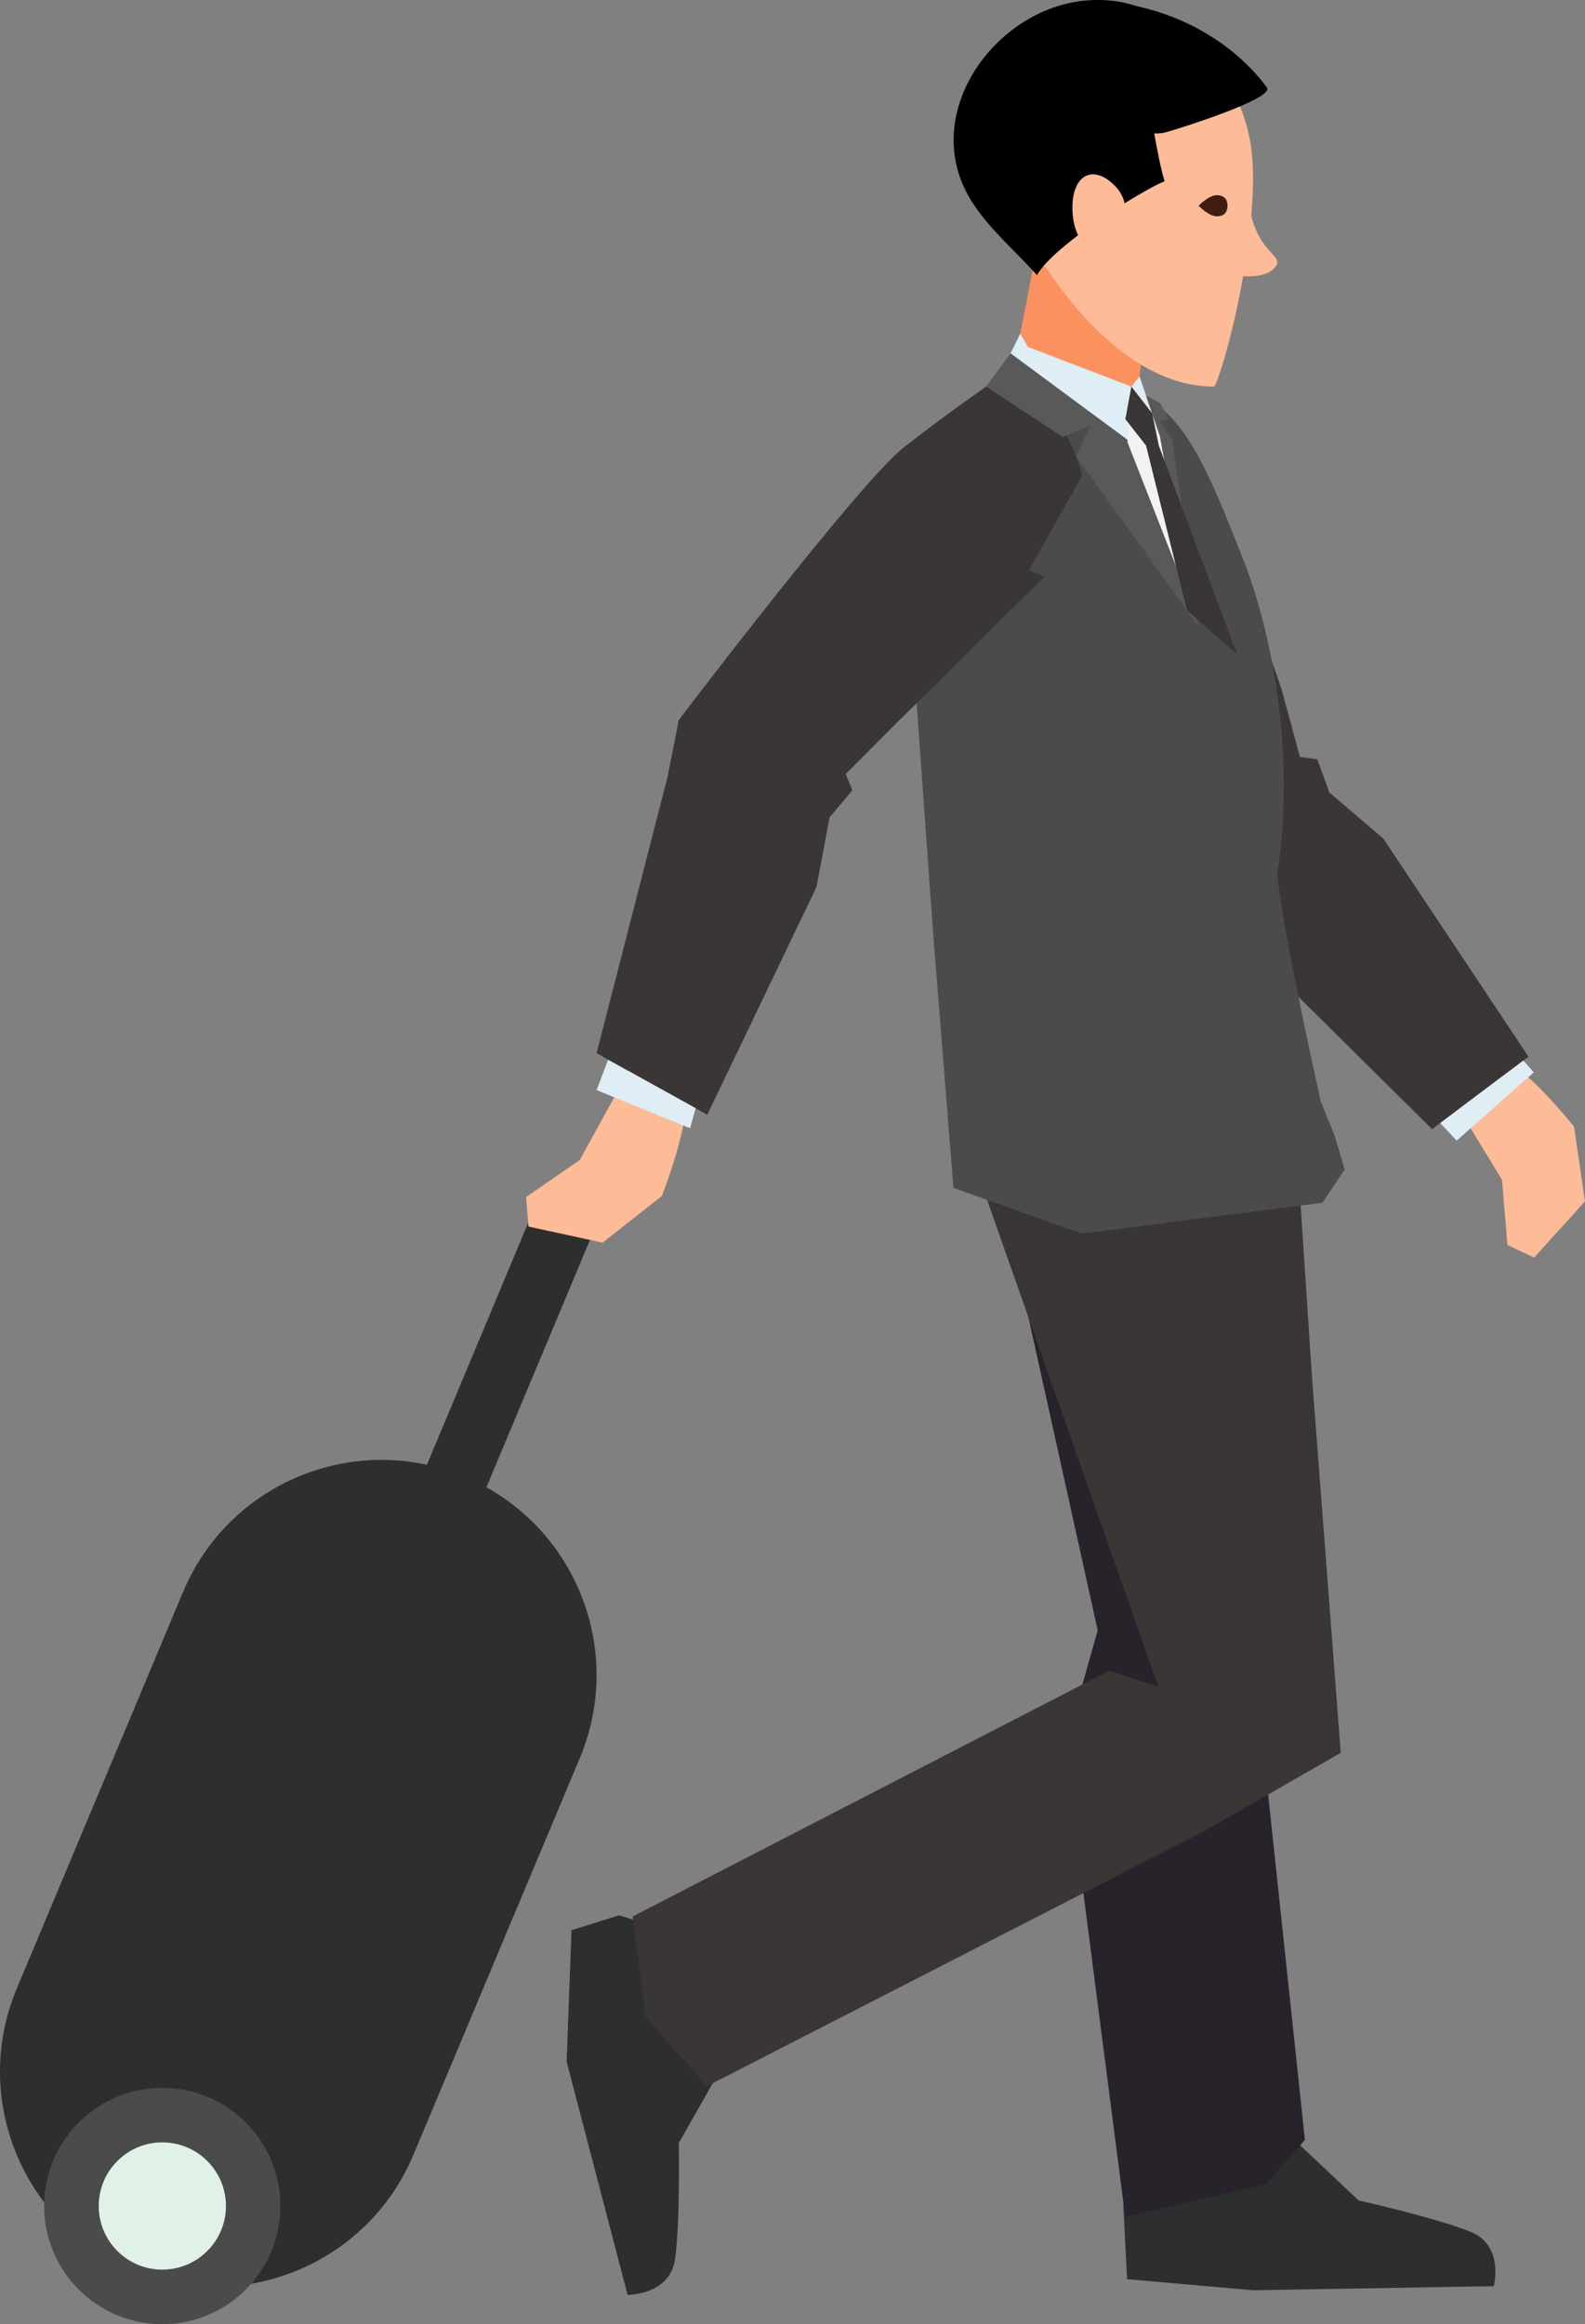 <?xml version="1.0" encoding="UTF-8" standalone="no"?>
<svg
   xmlns:dc="http://purl.org/dc/elements/1.1/"
   xmlns:cc="http://creativecommons.org/ns#"
   xmlns:rdf="http://www.w3.org/1999/02/22-rdf-syntax-ns#"
   xmlns:svg="http://www.w3.org/2000/svg"
   xmlns="http://www.w3.org/2000/svg"
   xmlns:sodipodi="http://sodipodi.sourceforge.net/DTD/sodipodi-0.dtd"
   xmlns:inkscape="http://www.inkscape.org/namespaces/inkscape"
   width="117.06mm"
   height="171.62mm"
   version="1.1"
   viewBox="0 0 117.06 171.62"
   id="svg60"
   sodipodi:docname="passengers.svg"
   inkscape:export-filename="/home/miro/stack/nuctech/animation/passengers.svg.png"
   inkscape:export-xdpi="250"
   inkscape:export-ydpi="250"
   inkscape:version="0.92.3 (2405546, 2018-03-11)">
  <rect x="0" y="0" width="117.06" height="171.62" fill="#808080" stroke="none"/>
  <defs
     id="defs64" />
  <sodipodi:namedview
     pagecolor="#ffffff"
     bordercolor="#666666"
     borderopacity="1"
     objecttolerance="10"
     gridtolerance="10"
     guidetolerance="10"
     inkscape:pageopacity="0"
     inkscape:pageshadow="2"
     inkscape:window-width="756"
     inkscape:window-height="480"
     id="namedview62"
     showgrid="false"
     inkscape:zoom="0.36383678"
     inkscape:cx="221.21574"
     inkscape:cy="324.32125"
     inkscape:window-x="67"
     inkscape:window-y="27"
     inkscape:window-maximized="0"
     inkscape:current-layer="svg60" />
  <path
     d="m30.532 159.12c-3.392 8.089-12.703 11.899-20.794 8.505-8.088-3.394-11.891-12.706-8.496-20.796l12.285-29.289c3.396-8.089 12.701-11.887 20.787-8.499 8.093 3.394 11.899 12.701 8.505 20.79l-12.287 29.289"
     fill="#2d2f2e"
     id="path4" />
  <path
     d="m20.706 162.9c0 4.813-3.903 8.723-8.722 8.723-4.817 0-8.724-3.91-8.724-8.723 0-4.819 3.907-8.723 8.724-8.723 4.818 0 8.722 3.905 8.722 8.723"
     fill="#4b4b4b"
     id="path6" />
  <path
     d="m16.687 162.9c0 2.592-2.108 4.696-4.702 4.696-2.591 0-4.694-2.104-4.694-4.696 0-2.603 2.104-4.701 4.694-4.701 2.595 0 4.702 2.098 4.702 4.701"
     fill="#e0f1e7"
     id="path8" />
  <path
     d="m39.532 89.049 4.33 1.818-11.356 27.118-4.328-1.818 11.353-27.118"
     fill="#2d2f2e"
     id="path10" />
  <path
     d="m83.76 30.951-9.597-0.184 3.114-16.061 8.374 1.043-1.891 15.203"
     fill="#fc9160"
     id="path12" />
  <path
     d="m92.416 15.928c0.127-1.587 0.202-3.198 0.016-4.791-0.235-2.093-1.172-4.505-2.435-6.193-1.172-1.56-2.788-2.85-4.656-3.478-1.054-0.353-2.295-0.601-3.422-0.601-5.534 0-10.028 4.494-10.028 10.025 0 3.854 2.178 7.192 5.362 8.875 1.937 2.934 6.567 8.83 12.441 8.78 0.455-0.886 1.442-4.286 2.12-8.151 1.307 0.08 2.165-0.235 2.485-0.863 0.315-0.628-1.263-1.01-1.885-3.602"
     fill="#fdbb97"
     id="path14" />
  <path
     d="m90.656 15.193c0 0.433-0.208 0.779-0.797 0.779-0.588 0-1.336-0.779-1.336-0.779s0.746-0.779 1.336-0.779c0.588 0 0.797 0.348 0.797 0.779"
     fill="#401d11"
     id="path16" />
  <path
     d="m79.049 31.069c4.172-3.473 8.739 1.318 11.117 9.8 2.384 8.493 4.471 16.37 4.471 16.37l5.644 4.914s4.965 7.837 10.524 15.741c2.597 1.672 5.447 5.307 5.447 5.307l0.808 5.509-3.753 4.151-1.975-0.925-0.404-4.819s-2.205-3.618-3.77-6.188c-0.466-0.757-17.458-14.995-17.458-14.995l-1.323-1.593s-6.261-11.444-8.138-17.609c-1.869-6.171-5.343-12.207-1.19-15.663"
     fill="#fdbb97"
     id="path18" />
  <path
     d="m77.899 30.732c3.079-2.53 6.31-0.679 6.31-0.679l5.492 6.625 4.931 14.159 1.374 5.06 1.285 0.173 0.886 2.446 3.994 3.416 10.715 16.095-7.119 5.352-16.134-15.971-3.231-2.811s-8.587-20.33-9.172-24.448c-0.592-4.118-0.892-7.888-0.892-7.888l1.56-1.531"
     fill="#393635"
     id="path20" />
  <path
     d="m91.646 42.99c-3.041-9.957-8.611-16.622-14.817-14.945-6.515 1.756-9.445 11.938-6.528 22.737 0.991 3.686 2.544 6.945 4.405 9.598 0 0-0.064 6.008-2.084 10.412 0.423 3.961 0.162 8.14 0.38 12.151 1.159 1.784 2.487 3.439 3.945 4.987 1.919 0.712 3.854 1.385 5.795 2.025 2.889-0.994 5.374-3.198 6.653-6.294 0.404-0.97 0.65-1.963 0.774-2.956 0 0 2.356-10.648 3.792-19.068-1.396-6.07-2.115-12.431-2.317-18.647"
     fill="#fc9160"
     id="path22" />
  <path
     d="m42.208 142.53-0.359 9.716 4.503 17.211s3.101 0.032 3.496-2.603c0.394-2.648 0.285-8.605 0.285-8.605l3.278-5.784-1.361-9.066-6.327-1.969-3.515 1.099"
     fill="#2d2f2e"
     id="path24" />
  <path
     d="m83.238 168.3 9.307 0.819 17.778-0.302s0.786-2.996-1.694-4.006c-2.474-1.016-8.291-2.328-8.291-2.328l-4.824-4.55-9.138-0.83-3.417 5.672 0.281 5.526"
     fill="#2d2f2e"
     id="path26" />
  <path
     d="m72.915 72.891-1.024 12.179 2.412 4.74 6.768 30.574-2.444 8.656 4.475 34.652 10.412-2.424 2.861-3.254-3.613-33.912 0.623-7.04 2.637-25.878-23.108-18.294"
     fill="#28222b"
     id="path28" />
  <path
     d="m75.563 73.839-4.538 9.425 14.525 41.289-3.618-1.194-35.207 18.159 0.951 7.433 4.545 5.094 36.881-18.917 9.918-5.694-2.143-28.021-1.516-22.944-19.798-4.628"
     fill="#393635"
     id="path30" />
  <path
     d="m85.206 29.784c2.928 1.666 4.993 7.534 6.491 11.214 1.498 3.68 4.224 12.925 2.648 23.562 0.331 3.949 3.192 16.757 3.192 16.757l1.027 2.53 0.746 2.508-1.633 2.457-17.767 2.283-9.493-3.377-1.49-18.664-1.694-23.573 2.514-11.579 2.15-4.118 2.27-2.003 11.039 2.003"
     fill="#4b4b4b"
     id="path32" />
  <path
     d="m75.543 30.082c5.086 1.885 3.212 8.23-2.961 14.53-6.173 6.294-11.965 12.028-11.965 12.028l-1.45 7.343s-4.321 8.207-8.401 16.964c-0.161 3.085-1.889 7.371-1.889 7.371l-4.374 3.444-5.471-1.19-0.178-2.177 3.971-2.743s2.04-3.714 3.489-6.356c0.428-0.779 4.304-22.608 4.304-22.608l0.716-1.941s6.804-11.13 11.22-15.831c4.415-4.69 7.916-10.715 12.991-8.835"
     fill="#fdbb97"
     id="path34" />
  <path
     d="m75.254 28.915c3.734 1.42 4.652 6.233 4.652 6.233l-3.925 6.973 1.175 0.437-10.994 10.883-3.704 3.714 0.493 1.201-1.681 1.997-0.973 5.155-8.06 16.807-8.176-4.544 5.24-20.403 0.832-4.202s13.345-17.576 16.623-20.134c3.276-2.564 6.395-4.707 6.395-4.707l2.104 0.588"
     fill="#393635"
     id="path36" />
  <path
     d="m82.817 9.258c2.827-1.419 3.186 1.032 5.711-1.542 1.043-1.072-0.87-8.286-8.298-7.68-6.629 0.544-12.247 8.162-8.704 14.434 1.259 2.221 3.373 3.949 5.056 5.845 1.252-2.199 7.678-6.221 9.428-6.934-0.617-2.036-0.914-5.01-1.52-7.074l-1.672 2.951"
     id="path38" />
  <path
     d="m83.535 0.366c6.395 1.267 9.436 5.279 10.031 6.098 0.595 0.819-6.58 3.063-7.416 3.293-2.396 0.668-6.119-2.199-3.708-4.432l1.094-4.959"
     id="path40" />
  <path
     d="m83.036 19.047c-2.092 0.191-3.589-0.932-3.801-3.108-0.28-2.85 1.344-3.972 3.077-2.25 1.728 1.722 0.143 3.994 0.143 3.994l0.584 1.363"
     fill="#fdbb97"
     id="path42" />
  <g
     transform="translate(-15.204,-12.581)"
     fill="#dfedf4"
     id="g50">
    <path
       d="m90.552 37.221-1.806 3.686 10.308 4.578 0.064-3.17 1.739 2.407-1.498-4.353-0.595 0.757-7.647-2.928-0.563-0.976"
       id="path44" />
    <path
       d="m60.114 90.84-0.848 2.238 6.905 2.816 0.413-1.48-6.471-3.574"
       id="path46" />
    <path
       d="m127.71 90.896 0.774 0.87-5.7 5.043-1.212-1.302 6.137-4.611"
       id="path48" />
  </g>
  <path
     d="m74.635 26.093-1.801 2.452 5.638 3.719 2.056-0.836-1.05 2.294 9.05 12.538-4.678-13.357-9.214-6.811"
     fill="#595959"
     id="path52" />
  <path
     d="m88.526 46.261-2.878-14.12-1.01-2.923 1.01 0.517 0.679 1.218-0.679 0.127 0.937 1.436 1.941 13.739"
     fill="#595959"
     id="path54" />
  <path
     d="m83.266 32.645 4.634 11.831-2.249-12.336-2.092-3.596-0.291 4.101"
     fill="#f2f2f4"
     id="path56" />
  <path
     d="m83.558 28.545-0.444 2.407 1.527 1.952 3.018 12.151 3.714 3.265-5.789-15.416-0.488-2.379-1.538-1.98"
     fill="#393635"
     id="path58" />
</svg>
